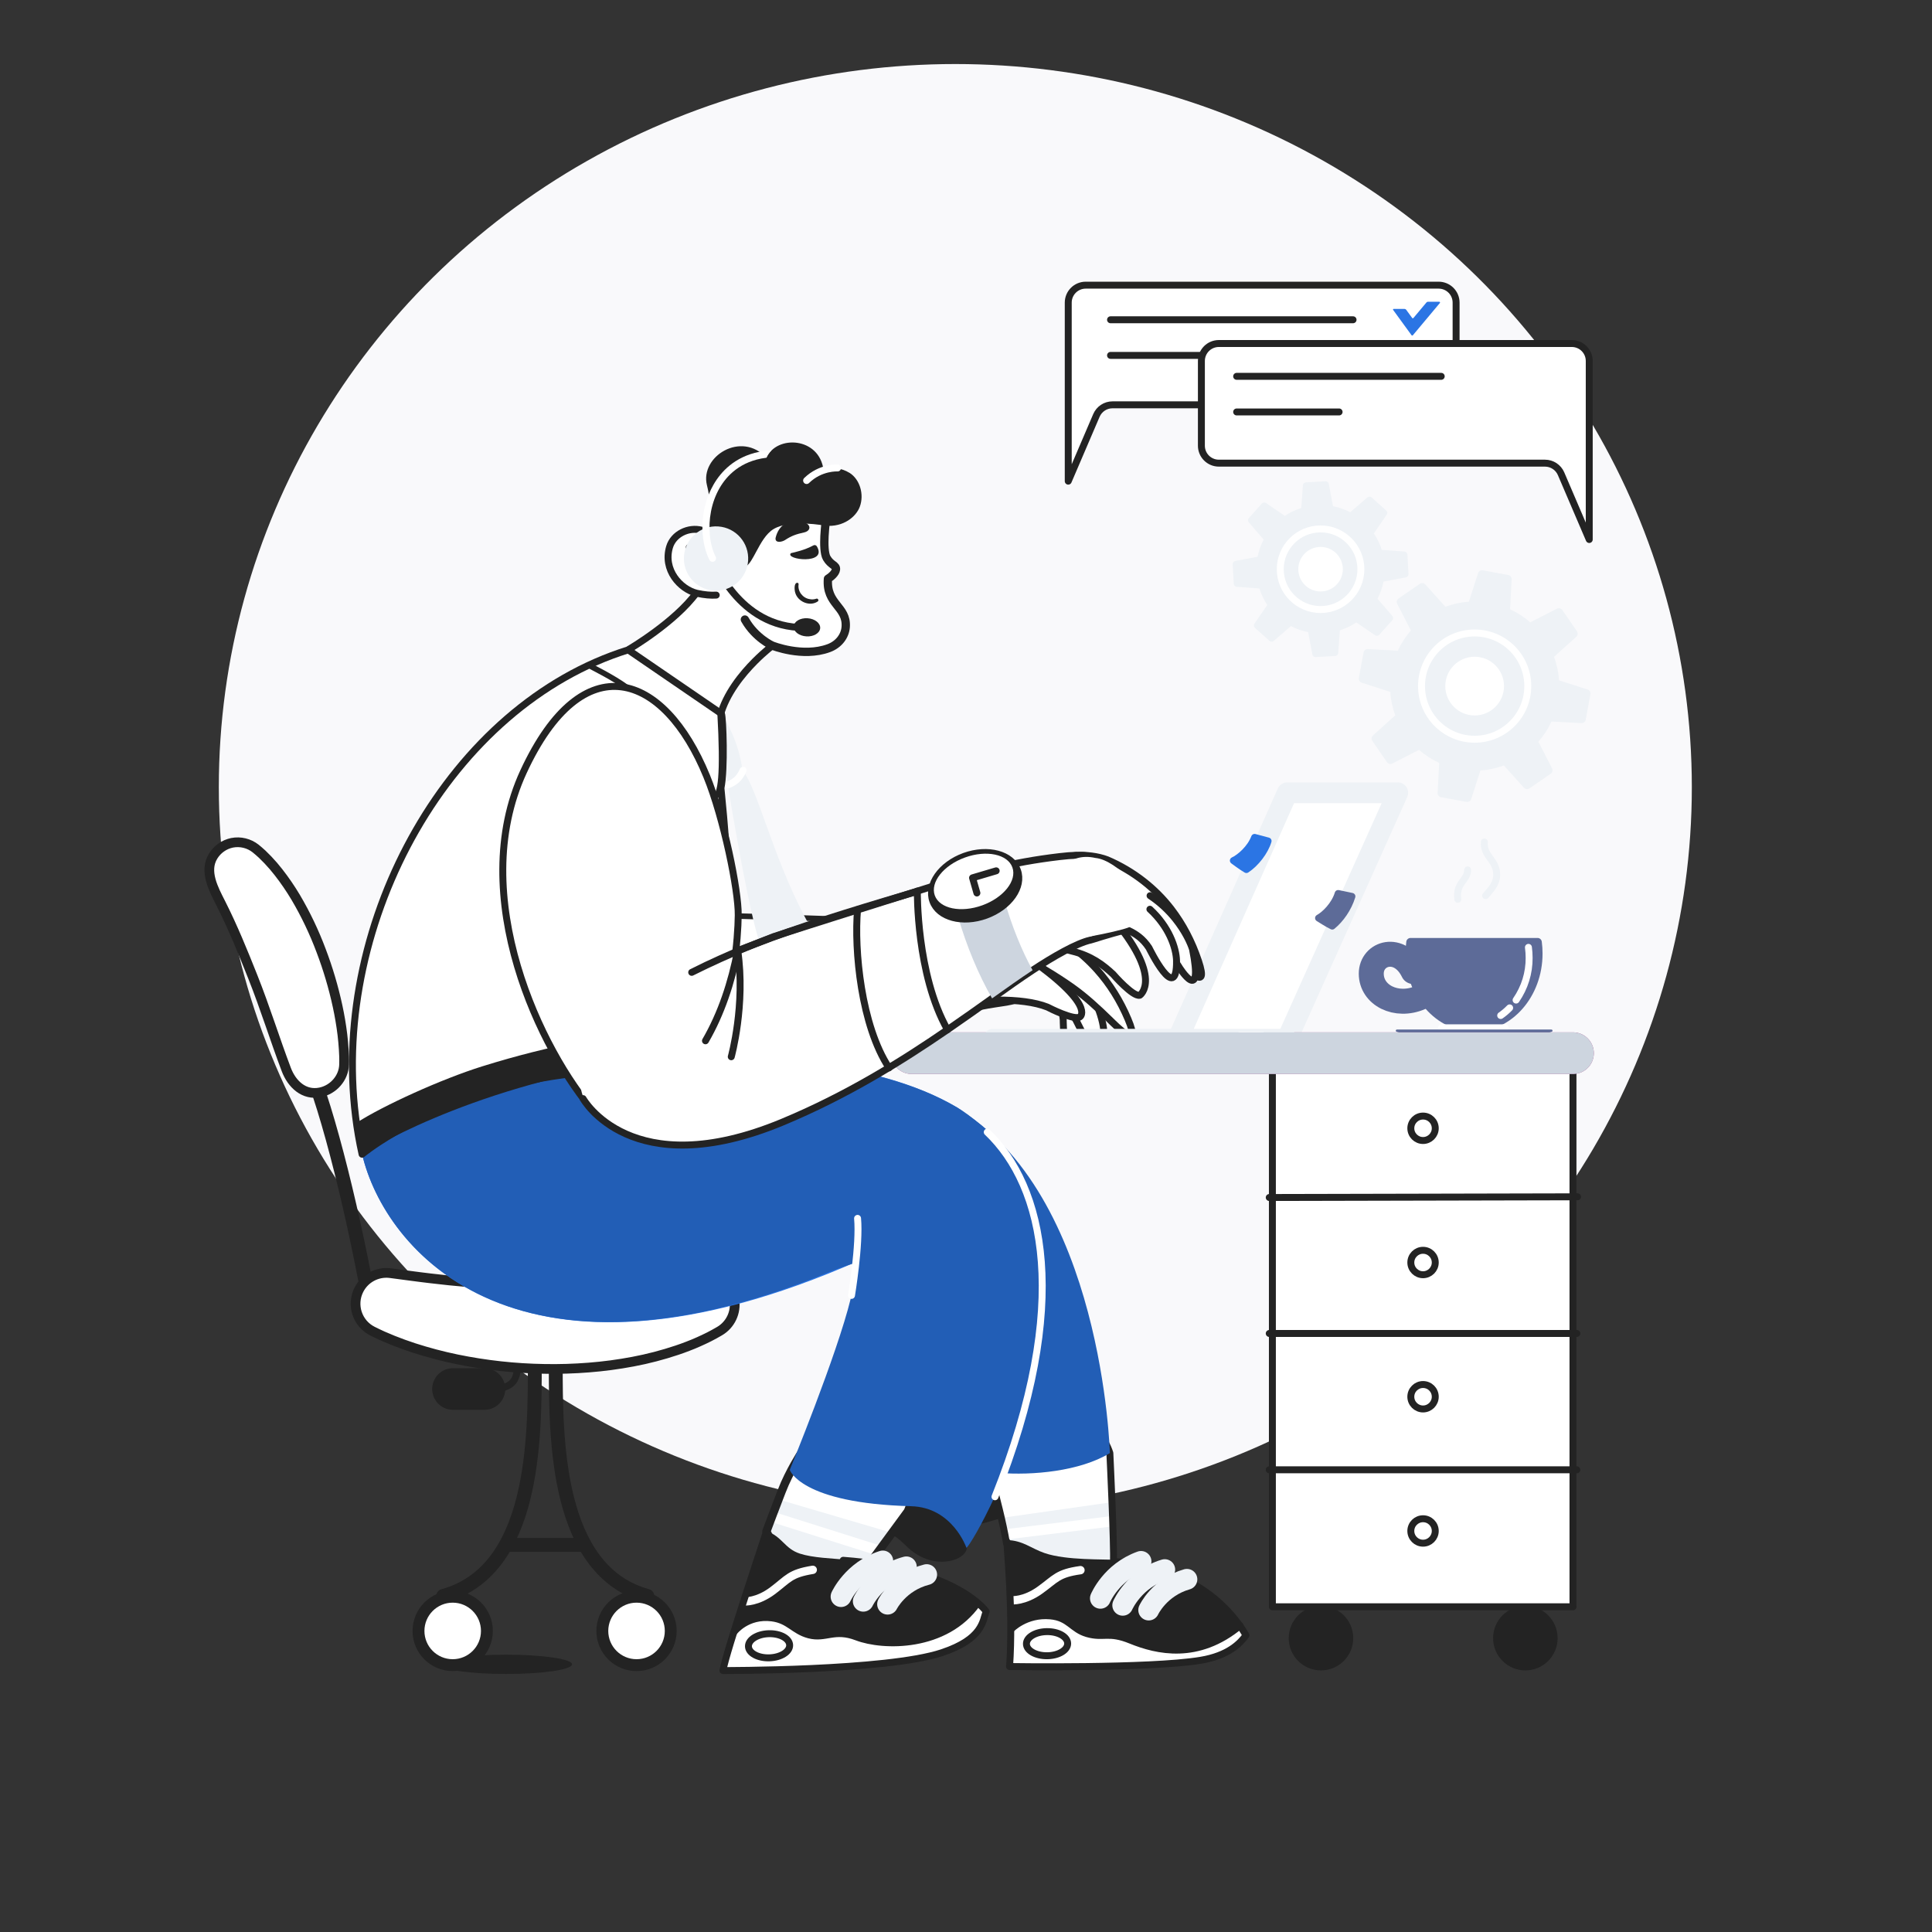<svg width="280" height="280" viewBox="0 0 280 280" fill="none" xmlns="http://www.w3.org/2000/svg">
<rect x="0" y="0" width="280" height="280" fill="#333333" stroke="none"/>
<g clip-path="url(#clip0_2117_370203)">
<ellipse cx="138.453" cy="114.088" rx="106.74" ry="104.807" fill="#F9F9FB"/>
<path d="M208.498 58.67H161.23C160.219 58.67 159.302 59.276 158.903 60.203L154.818 69.734V43.858C154.818 42.462 155.952 41.328 157.349 41.328H208.498C209.898 41.328 211.028 42.462 211.028 43.858V56.136C211.032 57.536 209.898 58.67 208.498 58.67Z" fill="white" stroke="#232323" stroke-width="1.006" stroke-miterlimit="10" stroke-linecap="round" stroke-linejoin="round"/>
<path d="M160.947 46.343H196.094" stroke="#232323" stroke-width="1.006" stroke-miterlimit="10" stroke-linecap="round" stroke-linejoin="round"/>
<path d="M160.947 51.506H184.751" stroke="#232323" stroke-width="1.006" stroke-miterlimit="10" stroke-linecap="round" stroke-linejoin="round"/>
<path d="M204.568 48.577L201.898 44.908C201.87 44.87 201.877 44.814 201.919 44.786C201.933 44.776 201.954 44.772 201.971 44.772L203.55 44.769C203.648 44.769 203.735 44.814 203.795 44.891L204.656 46.074C204.694 46.13 204.771 46.141 204.827 46.102C204.834 46.095 204.841 46.088 204.848 46.081L206.714 43.855C206.78 43.775 206.878 43.729 206.983 43.729L208.6 43.736C208.66 43.736 208.705 43.782 208.705 43.841C208.705 43.865 208.698 43.886 208.681 43.907L204.764 48.587C204.722 48.639 204.642 48.647 204.589 48.601C204.582 48.59 204.575 48.584 204.568 48.577Z" fill="#2B75E4"/>
<path d="M176.646 67.123H223.913C224.925 67.123 225.842 67.728 226.241 68.656L230.325 78.19V52.315C230.325 50.914 229.191 49.784 227.795 49.784H176.646C175.246 49.784 174.115 50.918 174.115 52.315V64.589C174.112 65.989 175.246 67.123 176.646 67.123Z" fill="white" stroke="#232323" stroke-width="1.006" stroke-miterlimit="10" stroke-linecap="round" stroke-linejoin="round"/>
<path d="M179.225 54.541H208.873" stroke="#232323" stroke-width="1.006" stroke-miterlimit="10" stroke-linecap="round" stroke-linejoin="round"/>
<path d="M179.225 59.703H194.072" stroke="#232323" stroke-width="1.006" stroke-miterlimit="10" stroke-linecap="round" stroke-linejoin="round"/>
<path d="M82.905 241.206C82.905 241.976 78.628 242.606 73.35 242.606C68.076 242.606 63.799 241.98 63.799 241.206C63.799 240.433 68.076 239.806 73.35 239.806C78.628 239.81 82.905 240.433 82.905 241.206Z" fill="#232323"/>
<path d="M80.545 197.557C80.545 208.6 80.545 227.647 93.817 231.294" stroke="#232323" stroke-width="2.011" stroke-miterlimit="10" stroke-linecap="round" stroke-linejoin="round"/>
<path d="M77.508 197.557C77.508 208.6 77.508 227.647 64.236 231.294" stroke="#232323" stroke-width="2.011" stroke-miterlimit="10" stroke-linecap="round" stroke-linejoin="round"/>
<path d="M73.35 223.899H84.7" stroke="#232323" stroke-width="2.011" stroke-miterlimit="10" stroke-linecap="round" stroke-linejoin="round"/>
<path d="M92.252 230.549C95.465 230.549 98.069 233.153 98.069 236.369C98.069 239.582 95.465 242.186 92.252 242.186C89.036 242.186 86.432 239.582 86.432 236.369C86.435 233.153 89.039 230.549 92.252 230.549Z" fill="#232323"/>
<path d="M92.253 232.27C94.514 232.27 96.348 234.105 96.348 236.369C96.348 238.63 94.514 240.464 92.253 240.464C89.992 240.464 88.154 238.63 88.154 236.369C88.158 234.105 89.992 232.27 92.253 232.27Z" fill="white"/>
<path d="M65.608 230.549C68.825 230.549 71.428 233.153 71.428 236.369C71.428 239.582 68.825 242.186 65.608 242.186C62.395 242.186 59.791 239.582 59.791 236.369C59.791 233.153 62.395 230.549 65.608 230.549Z" fill="#232323"/>
<path d="M65.607 232.27C67.868 232.27 69.705 234.105 69.705 236.369C69.705 238.63 67.871 240.464 65.607 240.464C63.342 240.464 61.512 238.63 61.512 236.369C61.512 234.105 63.346 232.27 65.607 232.27Z" fill="white"/>
<path d="M44.506 153.881C47.593 160.807 51.488 177.037 53.798 190.263" stroke="#232323" stroke-width="2.011" stroke-miterlimit="10" stroke-linecap="round" stroke-linejoin="round"/>
<path d="M49.816 152.068C49.84 152.425 49.854 152.779 49.868 153.139C49.872 153.321 49.875 153.5 49.875 153.685C49.875 153.867 49.872 154.046 49.868 154.245C49.833 156.216 48.328 157.917 46.417 158.312C44.037 158.802 42.287 157.101 41.493 155.008C39.809 150.556 38.409 146.017 36.642 141.579C35.203 137.96 33.74 134.355 31.98 130.879C30.954 128.856 29.547 126.277 30.881 124.089C31.49 123.085 32.491 122.378 33.642 122.143C34.846 121.912 36.089 122.216 37.051 122.976C37.373 123.235 37.681 123.508 37.989 123.788C38.276 124.065 38.556 124.345 38.836 124.635C39.102 124.922 39.361 125.209 39.62 125.503C39.872 125.797 40.107 126.091 40.348 126.392C41.262 127.561 42.102 128.789 42.861 130.063C44.31 132.521 45.542 135.104 46.54 137.774C47.534 140.389 48.332 143.076 48.923 145.813C49.217 147.179 49.452 148.558 49.623 149.954C49.704 150.654 49.77 151.354 49.816 152.068Z" fill="white" stroke="#232323" stroke-width="1.408" stroke-miterlimit="10" stroke-linecap="round" stroke-linejoin="round"/>
<path d="M75.02 197.557C74.974 200.091 74.467 201.61 69.602 201.306" stroke="#232323" stroke-width="1.006" stroke-miterlimit="10" stroke-linecap="round" stroke-linejoin="round"/>
<path d="M65.652 201.306H70.209" stroke="#232323" stroke-width="6.035" stroke-miterlimit="10" stroke-linecap="round" stroke-linejoin="round"/>
<path d="M56.68 184.53C57.152 184.583 57.618 184.649 58.083 184.716C58.552 184.775 59.018 184.838 59.483 184.901C59.952 184.957 60.414 185.024 60.88 185.083C61.349 185.136 61.811 185.199 62.28 185.255C64.142 185.479 66.011 185.675 67.88 185.832C71.618 186.158 75.363 186.364 79.101 186.424C82.835 186.483 86.559 186.403 90.224 186.14C92.058 186.014 93.871 185.836 95.666 185.601L96.342 185.517C96.566 185.482 96.783 185.447 97.007 185.416C97.231 185.381 97.455 185.356 97.675 185.318C97.896 185.279 98.116 185.244 98.337 185.209L98.669 185.157C98.781 185.139 98.886 185.115 98.998 185.097L99.656 184.982C99.88 184.95 100.09 184.901 100.311 184.863C100.528 184.821 100.748 184.782 100.972 184.747L101.319 184.691C103.744 184.292 106.03 185.934 106.425 188.359C106.723 190.186 105.862 192.006 104.259 192.93C104.014 193.07 103.765 193.21 103.517 193.35C103.268 193.487 103.016 193.627 102.764 193.749C102.257 193.994 101.746 194.253 101.235 194.47C100.976 194.582 100.72 194.694 100.461 194.803C100.202 194.911 99.943 195.006 99.681 195.111C99.422 195.212 99.159 195.31 98.897 195.405L98.113 195.678C96.034 196.374 93.906 196.931 91.75 197.337C89.625 197.739 87.483 198.026 85.327 198.194C83.182 198.366 81.043 198.429 78.905 198.39C74.635 198.324 70.379 197.855 66.193 196.994C64.096 196.56 62.024 196.01 59.984 195.352C59.473 195.181 58.965 195.009 58.458 194.827C57.954 194.638 57.45 194.449 56.949 194.253C56.449 194.05 55.952 193.837 55.455 193.623C54.961 193.396 54.471 193.168 53.988 192.923C51.787 191.817 50.898 189.136 52.007 186.935C52.84 185.276 54.611 184.31 56.459 184.502L56.68 184.53Z" fill="white" stroke="#232323" stroke-width="1.408" stroke-miterlimit="10" stroke-linecap="round" stroke-linejoin="round"/>
<path d="M184.404 153.391H227.968C228.108 153.391 228.224 153.506 228.224 153.646V232.872C228.224 233.012 228.108 233.128 227.968 233.128H184.404C184.264 233.128 184.148 233.012 184.148 232.872V153.643C184.152 153.503 184.267 153.391 184.404 153.391Z" fill="white"/>
<path d="M184.404 153.643H227.969V232.869H184.404V153.643Z" stroke="#232323" stroke-width="1.006" stroke-miterlimit="10" stroke-linecap="round" stroke-linejoin="round"/>
<path d="M183.949 193.256H228.529" stroke="#232323" stroke-width="1.006" stroke-miterlimit="10" stroke-linecap="round" stroke-linejoin="round"/>
<path d="M183.949 173.551L228.63 173.45" stroke="#232323" stroke-width="1.006" stroke-miterlimit="10" stroke-linecap="round" stroke-linejoin="round"/>
<path d="M183.949 213.014H228.529" stroke="#232323" stroke-width="1.006" stroke-miterlimit="10" stroke-linecap="round" stroke-linejoin="round"/>
<path d="M191.446 232.736C194.029 232.736 196.122 234.829 196.122 237.412C196.122 239.995 194.025 242.088 191.446 242.088C188.863 242.088 186.77 239.995 186.77 237.412C186.77 234.829 188.863 232.736 191.446 232.736Z" fill="#232323"/>
<path d="M221.067 232.736C223.65 232.736 225.743 234.829 225.743 237.412C225.743 239.995 223.65 242.088 221.067 242.088C218.484 242.088 216.391 239.995 216.391 237.412C216.387 234.829 218.484 232.736 221.067 232.736Z" fill="#232323"/>
<path d="M206.238 161.749C207.218 161.749 208.009 162.543 208.009 163.52C208.009 164.496 207.214 165.291 206.238 165.291C205.261 165.291 204.467 164.496 204.467 163.52C204.467 162.543 205.261 161.749 206.238 161.749Z" fill="white" stroke="#232323" stroke-width="1.006" stroke-miterlimit="10" stroke-linecap="round" stroke-linejoin="round"/>
<path d="M206.238 181.202C207.218 181.202 208.009 181.996 208.009 182.973C208.009 183.949 207.214 184.744 206.238 184.744C205.261 184.744 204.467 183.949 204.467 182.973C204.467 181.993 205.261 181.202 206.238 181.202Z" fill="white" stroke="#232323" stroke-width="1.006" stroke-miterlimit="10" stroke-linecap="round" stroke-linejoin="round"/>
<path d="M206.238 200.655C207.218 200.655 208.009 201.449 208.009 202.426C208.009 203.402 207.214 204.197 206.238 204.197C205.261 204.197 204.467 203.402 204.467 202.426C204.467 201.446 205.261 200.655 206.238 200.655Z" fill="white" stroke="#232323" stroke-width="1.006" stroke-miterlimit="10" stroke-linecap="round" stroke-linejoin="round"/>
<path d="M206.238 220.108C207.218 220.108 208.009 220.903 208.009 221.879C208.009 222.856 207.214 223.65 206.238 223.65C205.261 223.65 204.467 222.856 204.467 221.879C204.467 220.899 205.261 220.108 206.238 220.108Z" fill="white" stroke="#232323" stroke-width="1.006" stroke-miterlimit="10" stroke-linecap="round" stroke-linejoin="round"/>
<path d="M230.056 99.921L225.95 98.599C225.873 97.433 225.625 96.288 225.219 95.197L228.425 92.309C228.67 92.109 228.719 91.752 228.54 91.49L226.423 88.41C226.241 88.147 225.891 88.07 225.614 88.228L221.775 90.195C220.896 89.428 219.913 88.788 218.852 88.302L219.08 83.993C219.111 83.674 218.894 83.388 218.583 83.332L214.904 82.656C214.593 82.6 214.288 82.789 214.204 83.097L212.881 87.203C211.716 87.279 210.571 87.528 209.479 87.934L206.592 84.728C206.392 84.483 206.035 84.434 205.773 84.612L202.693 86.734C202.43 86.915 202.35 87.266 202.511 87.538L204.478 91.378C203.708 92.257 203.071 93.24 202.584 94.3L198.276 94.073C197.957 94.041 197.67 94.258 197.614 94.57L196.935 98.245C196.879 98.556 197.072 98.865 197.376 98.948L201.482 100.271C201.559 101.437 201.807 102.581 202.213 103.673L199.007 106.561C198.762 106.764 198.71 107.121 198.892 107.38L201.013 110.46C201.195 110.722 201.545 110.799 201.818 110.642L205.657 108.675C206.536 109.441 207.519 110.078 208.58 110.568L208.352 114.877C208.321 115.195 208.538 115.482 208.849 115.538L212.528 116.214C212.839 116.27 213.144 116.081 213.228 115.773L214.551 111.667C215.716 111.59 216.861 111.342 217.953 110.936L220.84 114.142C221.043 114.387 221.4 114.436 221.659 114.257L224.739 112.14C225.002 111.958 225.079 111.608 224.921 111.331L222.954 107.492C223.721 106.613 224.361 105.63 224.848 104.569L229.156 104.797C229.471 104.828 229.762 104.611 229.818 104.3L230.493 100.621C230.553 100.313 230.364 100.005 230.056 99.921Z" fill="#EEF2F6"/>
<path d="M213.717 95.179C216.065 95.179 217.973 97.083 217.973 99.435C217.973 101.784 216.065 103.691 213.717 103.691C211.365 103.691 209.461 101.784 209.461 99.435C209.461 97.083 211.365 95.179 213.717 95.179Z" fill="white"/>
<path d="M213.718 91.735C217.97 91.735 221.418 95.183 221.418 99.435C221.418 103.688 217.97 107.135 213.718 107.135C209.465 107.135 206.018 103.688 206.018 99.435C206.018 95.183 209.465 91.735 213.718 91.735Z" stroke="white" stroke-width="1.006" stroke-miterlimit="2.011"/>
<path d="M203.521 79.933L200.256 79.692C199.99 78.848 199.605 78.043 199.111 77.311L200.959 74.609C201.106 74.417 201.078 74.144 200.9 73.983L198.786 72.093C198.607 71.932 198.334 71.936 198.159 72.103L195.681 74.239C194.897 73.829 194.057 73.535 193.189 73.364L192.584 70.147C192.549 69.909 192.339 69.737 192.097 69.748L189.266 69.906C189.024 69.919 188.835 70.115 188.828 70.357L188.587 73.623C187.743 73.888 186.938 74.273 186.207 74.767L183.505 72.919C183.312 72.772 183.039 72.8 182.878 72.978L180.988 75.093C180.827 75.271 180.834 75.544 180.999 75.719L183.137 78.197C182.728 78.981 182.434 79.821 182.262 80.689L179.046 81.294C178.808 81.329 178.636 81.54 178.647 81.778L178.804 84.609C178.818 84.85 179.014 85.04 179.256 85.046L182.521 85.288C182.787 86.132 183.172 86.933 183.666 87.668L181.818 90.37C181.671 90.562 181.699 90.835 181.877 90.993L183.991 92.883C184.17 93.044 184.443 93.04 184.618 92.876L187.096 90.737C187.88 91.147 188.72 91.441 189.588 91.612L190.193 94.829C190.228 95.07 190.438 95.242 190.676 95.228L193.508 95.07C193.749 95.056 193.938 94.861 193.945 94.619L194.187 91.353C195.03 91.088 195.832 90.699 196.567 90.206L199.269 92.053C199.461 92.197 199.734 92.172 199.895 91.994L201.785 89.88C201.946 89.701 201.943 89.428 201.778 89.254L199.64 86.775C200.049 85.992 200.343 85.151 200.515 84.284L203.731 83.678C203.973 83.643 204.144 83.433 204.13 83.192L203.973 80.36C203.959 80.132 203.763 79.94 203.521 79.933Z" fill="#EEF2F6"/>
<path d="M191.387 79.264C193.172 79.264 194.614 80.71 194.614 82.492C194.614 84.273 193.169 85.719 191.387 85.719C189.606 85.719 188.16 84.273 188.16 82.492C188.16 80.71 189.606 79.264 191.387 79.264Z" fill="white"/>
<path d="M191.386 76.653C194.613 76.653 197.231 79.268 197.231 82.495C197.231 85.722 194.613 88.34 191.386 88.34C188.163 88.34 185.545 85.722 185.545 82.495C185.545 79.268 188.163 76.653 191.386 76.653Z" stroke="white" stroke-width="1.006" stroke-miterlimit="2.011"/>
<path d="M204.441 135.936C204.133 135.929 203.867 136.15 203.815 136.451C203.738 137.032 203.699 137.616 203.699 138.201C203.699 144.448 208.144 149.513 213.629 149.513C219.113 149.513 223.558 144.448 223.558 138.201C223.558 137.616 223.52 137.032 223.443 136.451C223.39 136.146 223.124 135.926 222.816 135.936H204.441Z" fill="#5D6B98"/>
<path d="M208.914 148.956H218.133" stroke="white" stroke-width="1.006" stroke-miterlimit="10" stroke-linecap="round" stroke-linejoin="round"/>
<path d="M219.723 144.938C220.969 143.139 221.63 141.001 221.613 138.813C221.613 138.306 221.578 137.802 221.511 137.298" stroke="white" stroke-width="1.006" stroke-miterlimit="10" stroke-linecap="round" stroke-linejoin="round"/>
<path d="M217.49 147.175C217.959 146.85 218.393 146.479 218.789 146.069" stroke="white" stroke-width="1.006" stroke-miterlimit="10" stroke-linecap="round" stroke-linejoin="round"/>
<path d="M204.814 140.801C202.882 136.839 198.734 138.068 198.734 141.106C198.734 144.245 202.381 146.069 205.825 144.578" stroke="#5D6B98" stroke-width="3.621" stroke-miterlimit="10" stroke-linecap="round" stroke-linejoin="round"/>
<path d="M202.454 149.208C202.363 149.208 202.289 149.282 202.289 149.373C202.289 149.443 202.331 149.506 202.398 149.527C204.284 150.185 208.537 151.133 213.626 151.133C218.54 151.133 222.96 150.23 224.899 149.527C224.983 149.495 225.029 149.401 224.997 149.317C224.973 149.25 224.91 149.208 224.843 149.208H202.454Z" fill="#5D6B98"/>
<path d="M215.125 122.027C214.946 124.127 216.917 124.586 216.913 126.781C216.91 128.128 216.045 128.926 215.307 129.808" stroke="#EEF2F6" stroke-width="1.006" stroke-miterlimit="10" stroke-linecap="round" stroke-linejoin="round"/>
<path d="M211.274 130.333C210.969 128.002 212.534 127.691 212.691 126.284C212.698 126.21 212.702 126.137 212.705 126.07" stroke="#EEF2F6" stroke-width="1.006" stroke-miterlimit="10" stroke-linecap="round" stroke-linejoin="round"/>
<path d="M160.849 210.592C155.89 213.133 153.356 213.847 143.328 213.154C133.297 212.461 129.419 216.524 130.469 219.254C132.303 224.014 148.711 221.858 160.849 210.592Z" fill="#232323"/>
<path d="M161.384 226.699C161.332 226.758 148.872 229.324 145.876 223.685C145.603 222.096 145.232 220.413 144.847 218.824C144.283 216.419 143.268 212.94 143.324 213.154C143.496 208.065 147.297 205.31 151.357 204.925C155.315 204.551 159.519 206.427 160.845 210.588C160.936 212.408 161.454 223.332 161.384 226.699Z" fill="white"/>
<path d="M161.384 226.699C161.339 226.755 151.819 229.712 147.335 226.653C146.611 226.156 146.205 225.148 145.876 223.688C145.669 222.481 145.403 221.214 145.123 219.989L161.171 217.704C161.283 220.602 161.377 224.032 161.384 226.699Z" fill="#EEF2F6"/>
<path d="M145.705 222.379L161.287 220.454" stroke="white" stroke-width="1.5" stroke-miterlimit="10"/>
<path d="M161.381 226.699C161.328 226.758 148.872 229.324 145.876 223.685C145.603 222.096 145.232 220.413 144.847 218.824C144.283 216.419 143.268 212.94 143.324 213.154C143.496 208.065 147.297 205.31 151.357 204.925C155.319 204.551 159.522 206.427 160.849 210.588C160.933 212.408 161.454 223.332 161.381 226.699Z" stroke="#232323" stroke-width="1.006" stroke-miterlimit="10" stroke-linecap="round" stroke-linejoin="round"/>
<path d="M180.558 236.978C178.217 240.741 172.375 241.241 163.072 241.385C155.061 241.497 147.179 241.5 146.328 241.518C146.489 236.303 146.454 233.303 146.832 232.799C147.322 232.152 150.549 231.574 152.541 232.26C155.691 233.342 164.927 236.324 165.256 236.359C172.9 237.353 176.512 230.157 180.558 236.978Z" fill="white"/>
<path d="M179.719 235.596C173.625 240.667 167.308 239.116 163.528 237.576C160.269 236.246 160.171 237.643 157.515 236.817C155.296 236.128 154.592 234.549 151.771 234.238C150.077 234.052 147.603 234.833 146.497 236.058C146.584 233.874 145.905 223.377 145.912 223.195C148.257 223.248 149.402 224.402 151.397 225.085C154.543 226.166 160.014 225.946 161.736 226.072C165.19 226.317 168.4 227.458 170.09 228.165C174.154 229.933 177.048 232.071 179.719 235.596Z" fill="#232323"/>
<path d="M146.625 231.921C146.625 231.921 148.445 232.088 150.731 230.443C153.02 228.795 153.265 228.025 156.59 227.559" stroke="white" stroke-width="1.207" stroke-miterlimit="10" stroke-linecap="round" stroke-linejoin="round"/>
<path d="M179.722 235.596C173.628 240.667 167.661 239.267 163.884 237.724C160.626 236.394 159.982 237.45 157.567 236.764C155.337 236.127 154.963 234.43 152.226 234.185C148.663 233.863 146.549 236.107 146.549 236.107" stroke="#232323" stroke-width="1.006" stroke-miterlimit="10" stroke-linecap="round" stroke-linejoin="round"/>
<path d="M151.726 236.467C153.378 236.446 154.722 237.216 154.732 238.182C154.743 239.148 153.413 239.946 151.764 239.963C150.112 239.981 148.768 239.214 148.758 238.248C148.747 237.279 150.077 236.484 151.726 236.467Z" stroke="#232323" stroke-width="1.006" stroke-miterlimit="10" stroke-linecap="round" stroke-linejoin="round"/>
<path d="M145.905 223.391C145.88 223.601 146.878 233.72 146.314 241.525C146.314 241.525 166.558 241.843 173.982 240.625C178.01 239.964 179.739 238.168 180.579 236.996C180.576 236.992 180.576 236.989 180.572 236.982C180.569 236.975 180.565 236.968 180.558 236.957V236.954C180.24 236.411 179.9 235.897 179.54 235.407C174.307 228.263 166.093 226.583 161.819 226.338" stroke="#232323" stroke-width="1.006" stroke-miterlimit="10" stroke-linecap="round" stroke-linejoin="round"/>
<path d="M165.366 226.292C161.043 227.839 159.479 231.637 159.479 231.637" stroke="#EEF2F6" stroke-width="3.017" stroke-miterlimit="10" stroke-linecap="round" stroke-linejoin="round"/>
<path d="M168.805 227.479C164.374 228.806 162.715 232.649 162.715 232.649" stroke="#EEF2F6" stroke-width="3.017" stroke-miterlimit="10" stroke-linecap="round" stroke-linejoin="round"/>
<path d="M172.016 228.886C167.994 230.038 166.479 233.338 166.479 233.338" stroke="#EEF2F6" stroke-width="3.017" stroke-miterlimit="10" stroke-linecap="round" stroke-linejoin="round"/>
<path d="M52.482 167.283C55.723 181.164 75.018 204.561 124.547 182.679C129.048 180.611 149.379 167.283 138.701 160.496C126.773 153.447 107.866 152.478 91.741 153.997C83.107 149.842 74.934 149.363 68.739 151.169C63.846 152.6 50.721 155.481 52.482 167.283Z" fill="#2B75E4"/>
<path d="M124.359 182.686C131.95 189.76 128.338 210.875 130.351 218.851C130.351 218.851 132.895 212.73 144.746 213.458C149.611 213.857 156.499 213.234 160.85 210.595C160.85 210.595 159.835 172.809 138.474 160.482C126.49 153.548 113.68 166.513 124.359 182.686Z" fill="#225EB6"/>
<path d="M123.256 220.007C123.256 220.007 127.988 220.657 131.25 223.972C135.184 227.972 140.224 226.082 140.105 224.259C139.552 215.708 126.476 213.307 126.476 213.307L123.256 220.007Z" fill="#232323"/>
<path d="M131.576 219.037L129.29 222.152L125.605 227.174C125.605 227.174 114.727 230.289 111.076 221.942C111.475 220.857 112.137 219.121 112.83 217.315C112.984 216.92 113.138 216.52 113.288 216.125C113.292 216.121 113.292 216.118 113.292 216.114C114.436 213.143 115.535 210.329 115.567 210.238C115.57 210.238 115.57 210.238 115.57 210.234C115.57 210.234 121.051 203.584 127.295 206.416C135.611 210.192 131.576 219.037 131.576 219.037Z" fill="white"/>
<path d="M129.286 222.152L125.601 227.175C125.601 227.175 114.723 230.29 111.072 221.942C111.471 220.857 112.133 219.121 112.826 217.315L129.286 222.152Z" fill="#EEF2F6"/>
<path d="M111.871 219.821L127.289 224.693" stroke="white" stroke-width="1.5" stroke-miterlimit="10"/>
<path d="M131.576 219.037L129.29 222.152L125.605 227.175C125.605 227.175 114.727 230.29 111.076 221.942C111.475 220.857 112.137 219.121 112.83 217.315C112.984 216.92 113.138 216.521 113.288 216.125C113.292 216.122 113.292 216.118 113.292 216.115C114.436 213.143 116.151 210.581 116.183 210.494C116.183 210.494 116.183 210.494 116.183 210.49C116.183 210.49 121.051 203.585 127.295 206.42C135.611 210.193 131.576 219.037 131.576 219.037Z" stroke="#232323" stroke-width="1.207" stroke-miterlimit="10" stroke-linecap="round" stroke-linejoin="round"/>
<path d="M142.918 233.537C141.739 238.633 136.265 240.898 122.121 241.444C113.364 241.78 104.982 242.035 104.824 241.853C105.321 238.49 111.051 221.98 111.058 221.98C113.308 222.614 113.889 224.927 116.444 225.452C119.094 225.995 120.522 225.977 123.465 226.233C131.911 227.08 137.087 228.116 142.918 233.537Z" fill="white"/>
<path d="M141.635 232.372C137.05 238.899 127.992 238.714 124.184 237.255C120.898 235.995 119.872 237.766 117.198 236.996C114.969 236.355 114.23 234.791 111.402 234.539C109.705 234.388 107.262 235.603 106.268 236.53C106.257 236.537 111.045 221.876 111.052 221.876C113.411 222.709 113.67 224.424 115.924 225.162C117.811 225.775 120.471 225.848 123.414 226.104C131.569 227.087 135.507 227.962 141.635 232.372Z" fill="#232323"/>
<path d="M107.926 232.082C107.926 232.082 109.749 232.211 112 230.517C114.25 228.82 114.481 228.046 117.792 227.511" stroke="white" stroke-width="1.207" stroke-miterlimit="10" stroke-linecap="round" stroke-linejoin="round"/>
<path d="M141.635 232.372C137.046 238.899 127.992 238.714 124.18 237.254C120.894 235.994 119.676 237.58 117.243 236.943C114.996 236.351 114.366 234.79 111.85 234.475C108.283 234.031 106.418 236.474 106.418 236.474" stroke="#232323" stroke-width="1.006" stroke-miterlimit="10" stroke-linecap="round" stroke-linejoin="round"/>
<path d="M108.471 238.613C108.44 237.647 109.749 236.821 111.401 236.768C113.049 236.716 114.411 237.454 114.442 238.42C114.474 239.386 113.161 240.212 111.513 240.265C109.864 240.321 108.499 239.579 108.471 238.613Z" stroke="#232323" stroke-width="1.006" stroke-miterlimit="10" stroke-linecap="round" stroke-linejoin="round"/>
<path d="M111.009 222.135C110.992 222.345 105.15 239.624 104.779 242.109C104.779 242.109 128.495 242.176 136.486 239.526C142.481 237.535 142.411 234.899 142.919 233.538C142.919 233.538 138.705 227.374 122.202 226.128" stroke="#232323" stroke-width="1.006" stroke-miterlimit="10" stroke-linecap="round" stroke-linejoin="round"/>
<path d="M127.939 226.226C123.571 227.643 121.891 231.392 121.891 231.392" stroke="#EEF2F6" stroke-width="3.017" stroke-miterlimit="10" stroke-linecap="round" stroke-linejoin="round"/>
<path d="M131.355 227.08C126.886 228.274 125.111 232.064 125.111 232.064" stroke="#EEF2F6" stroke-width="3.017" stroke-miterlimit="10" stroke-linecap="round" stroke-linejoin="round"/>
<path d="M134.301 228.204C130.248 229.236 128.635 232.488 128.635 232.488" stroke="#EEF2F6" stroke-width="3.017" stroke-miterlimit="10" stroke-linecap="round" stroke-linejoin="round"/>
<path d="M52.483 167.283C55.724 181.164 74.467 203.046 120.058 184.404C130.789 179.974 144.323 180.386 147.407 176.9C152.538 171.097 141.968 162.393 138.699 160.492C126.771 153.443 107.37 152.579 91.242 154.098C82.608 148.694 72.258 149.762 67.117 151.68C61.741 153.689 50.975 158.218 52.483 167.283Z" fill="#225EB6"/>
<path d="M114.457 213.024C114.457 213.024 116.011 217.875 132.045 218.292C138.054 218.446 140.06 224.312 140.06 224.315C141.439 223.475 166.352 178.878 138.733 160.759C134.022 158.071 122.626 161.483 123.708 167.899C124.348 171.721 124.929 181.489 123.291 188.206C121.314 196.322 114.457 213.024 114.457 213.024Z" fill="#225EB6"/>
<path d="M143.08 164.08C151.26 171.85 155.425 188.857 144.2 216.923" stroke="white" stroke-width="1.006" stroke-miterlimit="10" stroke-linecap="round" stroke-linejoin="round"/>
<path d="M123.406 187.74C123.406 187.74 124.635 180.355 124.285 176.575L123.406 187.74Z" fill="#2B75E4"/>
<path d="M123.406 187.74C123.406 187.74 124.635 180.355 124.285 176.575" stroke="white" stroke-width="1.006" stroke-miterlimit="10" stroke-linecap="round"/>
<path d="M122.615 152.509C122.615 152.509 119.098 147.115 122.132 140.511C123.175 138.229 125.555 135.233 129.475 133.535C135.093 132.814 140.066 132.667 144.452 133.112C145.813 133.248 147.122 133.42 148.372 133.7C154.182 134.991 152.743 144.207 145.873 145.299C144.718 145.484 143.503 145.642 142.275 145.89C132.744 147.805 121.985 152.4 122.615 152.509Z" fill="white" stroke="#232323" stroke-width="0.905" stroke-miterlimit="10" stroke-linecap="round" stroke-linejoin="round"/>
<path d="M148.373 133.7C152.149 134.431 155.642 139.793 155.278 140.91C153.913 145.11 148.457 144.984 145.874 145.302C140.235 145.992 140.638 140.329 141.149 138.351C141.884 135.488 146.017 133.224 148.373 133.7Z" fill="white"/>
<path d="M147.701 136.79C148.733 136.843 149.531 137.721 149.479 138.75C149.43 139.783 148.551 140.581 147.519 140.528C146.486 140.476 145.688 139.601 145.741 138.568C145.79 137.536 146.668 136.738 147.701 136.79Z" fill="white"/>
<path d="M154.584 140.99C156.211 143.23 156.908 145.597 157.006 147.441C157.083 148.981 156.848 150.241 156.537 151.06C154.132 157.175 154.09 147.794 154.09 147.794C153.873 145.505 152.851 143.132 151.703 141.2C149.134 136.902 152.351 137.921 154.584 140.99Z" fill="white" stroke="#232323" stroke-width="1.006" stroke-miterlimit="10" stroke-linecap="round" stroke-linejoin="round"/>
<path d="M147.291 137.102C147.302 136.259 149.36 136.462 151.029 137.27C154.739 139.073 157 141.831 158.292 144.246C159.377 146.279 159.818 148.092 159.933 149.034C160.021 157.259 157.683 151.648 157.445 150.955C156.493 148.785 155.516 146.972 154.557 145.45C150.798 139.475 147.284 138.201 147.291 137.102Z" fill="white" stroke="#232323" stroke-width="1.006" stroke-miterlimit="10" stroke-linecap="round" stroke-linejoin="round"/>
<path d="M142.373 134.75C142.412 133.039 146.808 132.881 149.499 133.907C153.363 135.559 156.524 137.792 158.991 140.546C160.85 142.622 162.341 145.005 163.485 147.711C165.568 152.635 161.539 148.463 160.934 147.886C159.047 146.038 157.255 144.407 155.421 143.108C148.253 138.023 142.331 136.455 142.373 134.75Z" fill="white"/>
<path d="M148.55 133.609C148.879 133.693 149.201 133.791 149.499 133.907C153.363 135.559 156.523 137.792 158.991 140.546C160.849 142.622 162.34 145.005 163.485 147.711C165.567 152.635 161.539 148.463 160.933 147.886C159.047 146.038 157.255 144.407 155.421 143.108C152.859 141.292 150.454 139.923 148.428 138.838" stroke="#232323" stroke-width="1.006" stroke-miterlimit="10" stroke-linecap="round" stroke-linejoin="round"/>
<path d="M148.723 138.575C158.908 145.67 156.538 147.35 156.538 147.35C156.531 147.357 156.517 147.364 156.51 147.371C156.507 147.374 156.507 147.374 156.503 147.374C155.667 147.934 151.957 146.044 151.81 145.957C149.948 145.222 147.417 144.935 144.596 144.935C134.397 144.938 141.355 133.444 148.723 138.575Z" fill="white"/>
<path d="M148.723 138.576C158.908 145.67 156.538 147.35 156.538 147.35C156.531 147.357 156.517 147.364 156.51 147.371C156.507 147.375 156.507 147.375 156.503 147.375C155.667 147.935 151.957 146.044 151.81 145.957C149.948 145.222 147.417 144.935 144.596 144.935C143.788 144.935 143.084 144.865 142.482 144.732" stroke="#232323" stroke-width="1.006" stroke-miterlimit="10" stroke-linecap="round" stroke-linejoin="round"/>
<path d="M126.475 150.797C120.798 154.56 110.074 157.948 99.921 158.553C76.222 159.967 74.339 144.536 74.339 144.536C73.219 131.89 105.066 132.891 107.554 132.737C112.598 132.839 129.384 133.329 129.384 133.329C129.384 133.329 124.816 141.725 126.475 150.797Z" fill="white"/>
<path d="M129.738 133.557C121.66 133.154 106.232 132.741 106.232 132.741" stroke="#232323" stroke-width="0.805" stroke-miterlimit="10" stroke-linecap="round" stroke-linejoin="round"/>
<path d="M120.249 133.224C117.852 138.586 115.216 148.043 117.026 155.141" stroke="#232323" stroke-width="0.805" stroke-miterlimit="10" stroke-linecap="round" stroke-linejoin="round"/>
<path d="M112.056 93.492C112.014 93.52 110.845 94.391 109.414 95.826C107.548 97.699 105.228 100.538 104.37 103.737C104.37 103.737 101.574 110.078 92.645 104.023C87.658 100.642 88.634 97.142 91.175 94.087C91.175 94.087 97.797 90.213 100.958 85.89C109.074 76.29 120.691 85.617 112.056 93.492Z" fill="white" stroke="#232323" stroke-width="1.006" stroke-miterlimit="10" stroke-linecap="round" stroke-linejoin="round"/>
<path d="M122.566 90.871C122.468 92.162 121.582 93.383 120.123 93.926C116.325 95.34 111.908 93.555 111.908 93.555C111.908 93.555 109.493 92.466 108.009 89.88C105.853 86.219 104.593 87.517 102.808 86.257C99.256 83.741 103.435 74.361 104.037 73.237C106.385 68.659 112.318 67.851 116.15 70.462C119.766 72.922 119.608 76.188 119.608 76.188C119.608 76.188 119.531 76.853 119.489 77.7C119.437 78.817 119.451 80.245 119.808 80.861C120.431 81.942 121.218 81.886 121.152 82.523C121.092 83.069 120.389 83.639 119.993 83.874C119.689 87.619 122.793 87.857 122.566 90.871Z" fill="white"/>
<path d="M102.637 76.626C103.218 74.942 103.83 73.623 104.037 73.241C106.385 68.663 112.318 67.855 116.15 70.466C119.766 72.926 119.608 76.192 119.608 76.192C119.608 76.192 119.531 76.856 119.489 77.704C119.437 78.82 119.451 80.248 119.808 80.864C120.431 81.945 121.218 81.889 121.152 82.526C121.092 83.073 120.389 83.643 119.993 83.877C119.689 87.623 122.793 87.857 122.566 90.874C122.468 92.165 121.582 93.387 120.123 93.93C116.325 95.344 111.908 93.558 111.908 93.558C111.908 93.558 109.493 92.47 108.009 89.883C107.988 89.849 107.971 89.817 107.953 89.789" stroke="#232323" stroke-width="1.207" stroke-miterlimit="10" stroke-linecap="round" stroke-linejoin="round"/>
<path d="M112.399 77.973C113.295 74.109 118.122 75.505 117.187 76.8C117.079 76.954 116.827 77.098 116.589 77.15C115.374 77.42 114.716 77.647 113.775 78.267C113.344 78.55 112.315 78.771 112.399 77.973Z" fill="#232323"/>
<path d="M114.625 80.168C115.206 80.031 116.606 79.734 117.89 79.04C118.069 78.942 118.296 79.013 118.391 79.191C119.994 81.897 113.666 81.116 114.625 80.168Z" fill="#232323"/>
<path d="M118.52 87.164C117.365 87.959 115.615 87.213 115.248 85.894C115.132 85.526 115.031 84.395 115.605 84.466C115.696 84.507 115.752 84.602 115.738 84.7C115.58 85.698 116.34 86.674 117.327 86.828C117.652 86.898 117.992 86.88 118.303 86.769C118.538 86.674 118.727 87.017 118.52 87.164Z" fill="#232323"/>
<path d="M119.613 76.192C119.613 76.192 114.559 75.198 112.098 76.685C111.01 77.343 110.264 78.715 109.613 79.926C108.602 81.816 107.828 83.317 106.376 81.141C106.239 80.938 106.103 80.731 105.97 80.531C105.97 80.525 105.97 80.521 105.97 80.514C105.966 80.517 105.963 80.517 105.963 80.521C105.039 81.039 103.53 81.354 102.676 80.325C101.976 79.481 101.808 78.33 102.249 76.874C102.26 76.85 102.27 76.829 102.277 76.808C103.31 74.54 102.834 71.834 102.456 70.322C101.423 66.16 107.443 62.377 111.073 66.353C112.532 63.007 118.766 63.301 119.357 68.152C120.778 67.711 121.877 67.784 123.137 68.54C124.607 69.465 125.276 71.652 124.607 73.444C124.068 74.9 122.227 76.426 119.613 76.192Z" fill="#232323"/>
<path d="M121.384 67.823C121.384 67.823 118.93 67.662 116.9 69.643" stroke="white" stroke-width="1.006" stroke-miterlimit="10" stroke-linecap="round" stroke-linejoin="round"/>
<path d="M100.988 85.984C98.549 85.379 96.057 82.569 97.037 79.278C97.597 77.403 99.784 76.325 101.727 76.853C103.718 77.399 104.873 79.209 106.242 81.07C107.792 83.174 107.46 87.385 100.988 85.984Z" fill="white"/>
<path d="M103.802 86.247C103.032 86.299 102.101 86.222 100.988 85.981C98.549 85.376 96.057 82.565 97.037 79.275C97.597 77.399 99.784 76.321 101.727 76.85C102.546 77.073 103.225 77.511 103.83 78.078" stroke="#232323" stroke-width="1.006" stroke-miterlimit="10" stroke-linecap="round" stroke-linejoin="round"/>
<path d="M99.877 79.356C99.877 79.356 102.897 79.447 103.601 83.066" stroke="#232323" stroke-width="1.006" stroke-miterlimit="2.011" stroke-linecap="round" stroke-linejoin="round"/>
<path d="M103.316 80.966C103.316 80.966 106.939 91.042 116.592 90.944" stroke="#232323" stroke-width="1.006" stroke-miterlimit="10" stroke-linecap="round" stroke-linejoin="round"/>
<path d="M117.029 89.6C118.09 89.666 118.912 90.311 118.867 91.035C118.821 91.76 117.922 92.295 116.861 92.228C115.801 92.162 114.975 91.518 115.024 90.793C115.069 90.069 115.969 89.534 117.029 89.6Z" fill="#232323"/>
<path d="M104.089 76.296C106.658 76.468 108.597 78.694 108.422 81.26C108.251 83.829 106.025 85.767 103.459 85.593C100.89 85.421 98.951 83.195 99.126 80.629C99.298 78.061 101.52 76.121 104.089 76.296Z" fill="#EEF2F6"/>
<path d="M111.824 65.254C111.502 65.562 111.24 65.93 111.058 66.339L111.03 66.343C107.295 66.819 105.307 68.96 104.282 70.742C103.057 72.874 102.682 75.348 102.868 77.462C102.976 78.708 103.277 79.832 103.718 80.678C103.848 80.927 103.75 81.235 103.501 81.365C103.253 81.494 102.948 81.392 102.819 81.147C101.65 78.879 101.328 75.093 102.71 71.677C102.91 71.183 103.141 70.704 103.407 70.242C104.464 68.397 106.445 66.21 110.032 65.481C110.62 65.359 111.222 65.285 111.824 65.254Z" fill="white"/>
<path d="M109.858 135.895C107.999 129.612 105.371 113.071 105.371 113.071C105.371 113.071 104.835 107.982 104.545 103.432C107.229 107.475 107.576 111.51 107.576 111.51C109.914 114.653 111.821 123.599 116.508 132.633C118.954 137.354 124.498 146.846 125.051 151.865C124.95 153.472 122.927 157.721 121.558 158.13C120.036 158.585 115.451 156.296 114.961 154.609C111.566 142.121 111.111 140.224 109.858 135.895Z" fill="#EEF2F6"/>
<path d="M107.699 111.633C107.188 112.795 106.53 113.348 105.547 113.736" stroke="white" stroke-width="1.006" stroke-miterlimit="10" stroke-linecap="round" stroke-linejoin="round"/>
<path d="M71.183 157.979C58.593 162.085 52.475 167.279 52.475 167.279C52.073 165.473 51.758 163.653 51.534 161.819C47.992 133.283 65.289 102.21 91.042 94.185L104.559 103.439C104.79 104.03 105.052 111.517 104.485 114.212C106.806 136.784 105.175 147.605 101.29 154.56C89.309 154.326 77.091 156.051 71.183 157.979Z" fill="white" stroke="#232323" stroke-width="1.006" stroke-miterlimit="10" stroke-linecap="round" stroke-linejoin="round"/>
<path d="M99.096 108.864C102.823 115.874 105.364 121.289 104.36 103.236" stroke="#232323" stroke-width="0.805" stroke-miterlimit="10" stroke-linecap="round" stroke-linejoin="round"/>
<path d="M85.344 96.397C85.421 96.526 88.784 98.094 90.947 99.715" stroke="#232323" stroke-width="0.805" stroke-miterlimit="10" stroke-linecap="round" stroke-linejoin="round"/>
<path d="M91.737 153.996C67.118 157.794 52.481 167.282 52.481 167.282C51.988 165.242 51.708 163.653 51.582 162.778C55.484 160.247 64.007 156.376 69.912 154.535C90.323 148.172 102.969 149.233 102.969 149.233C102.969 149.233 102.262 151.364 101.212 153.426C94.849 153.594 91.741 153.996 91.737 153.996Z" fill="#232323"/>
<path d="M170.965 150.279L186.515 115.045L202.423 115.146L186.771 150.377L170.965 150.279Z" fill="white"/>
<path d="M170.814 150.332L186.564 114.895H202.57L186.617 150.43" stroke="#EEF2F6" stroke-width="3.017" stroke-miterlimit="10" stroke-linecap="round" stroke-linejoin="round"/>
<path d="M178.748 124.722C179.669 124.302 181.212 122.99 181.825 121.362L183.781 121.884C183.319 123.417 182.003 125.125 180.638 126.021C180.05 125.699 178.748 124.722 178.748 124.722Z" stroke="#2B75E4" stroke-width="1.006" stroke-miterlimit="10" stroke-linecap="round" stroke-linejoin="round"/>
<path d="M178.748 124.722C179.669 124.302 181.212 122.99 181.825 121.362L183.781 121.884C183.319 123.417 182.003 125.125 180.638 126.021C180.05 125.699 178.748 124.722 178.748 124.722Z" fill="#2B75E4"/>
<path d="M191.094 133.053C191.986 132.573 193.435 131.159 193.936 129.493L195.931 129.913C195.392 131.667 194.272 133.245 193.078 134.215C192.469 133.938 191.094 133.053 191.094 133.053Z" fill="#5D6B98" stroke="#5D6B98" stroke-width="1.006" stroke-miterlimit="10" stroke-linecap="round" stroke-linejoin="round"/>
<path d="M160.916 132.65C168.78 141.771 165.203 144.232 165.203 144.232C165.193 144.235 165.179 144.239 165.168 144.242C165.165 144.242 165.161 144.242 165.161 144.242C164.178 144.456 161.43 141.334 161.322 141.197C159.862 139.829 158.147 138.523 155.407 137.855C145.495 135.443 155.053 125.853 160.916 132.65Z" fill="white" stroke="#232323" stroke-width="1.006" stroke-miterlimit="10" stroke-linecap="round" stroke-linejoin="round"/>
<path d="M153.328 125.443C153.367 123.732 157.766 123.574 160.454 124.6C164.322 126.248 167.503 128.814 169.754 131.75C171.451 133.962 172.753 136.458 173.688 139.244C175.389 144.315 171.689 139.846 171.133 139.223C169.393 137.235 168.217 135.1 166.387 133.801C160.85 129.878 156.058 128.051 154.179 126.633C153.619 126.217 153.318 125.832 153.328 125.443Z" fill="white" stroke="#232323" stroke-width="1.006" stroke-miterlimit="10" stroke-linecap="round" stroke-linejoin="round"/>
<path d="M166.677 129.812C168.21 130.834 169.418 132.02 170.335 133.161C171.773 134.957 172.543 136.661 172.83 137.568C174.423 145.635 171.098 140.55 170.737 139.913C169.404 137.953 168.109 136.35 166.887 135.03C162.092 129.847 158.393 129.287 158.193 128.205" fill="white"/>
<path d="M166.677 129.812C168.21 130.834 169.418 132.02 170.335 133.161C171.773 134.957 172.543 136.661 172.83 137.568C174.423 145.635 171.098 140.55 170.737 139.913C169.404 137.953 168.109 136.35 166.887 135.03C162.092 129.847 158.393 129.287 158.193 128.205" stroke="#232323" stroke-width="1.006" stroke-miterlimit="10" stroke-linecap="round" stroke-linejoin="round"/>
<path d="M166.653 131.775C168.046 133.056 168.984 134.445 169.575 135.695C170.233 137.084 170.489 138.341 170.513 139.212C170.611 145.764 166.52 137.368 166.52 137.368C164.714 134.617 162.386 134.76 160.664 133.318" fill="white"/>
<path d="M166.653 131.775C168.046 133.056 168.984 134.445 169.575 135.695C170.233 137.084 170.489 138.341 170.513 139.212C170.611 145.764 166.52 137.368 166.52 137.368C164.714 134.617 162.386 134.76 160.664 133.318" stroke="#232323" stroke-width="1.006" stroke-miterlimit="10" stroke-linecap="round" stroke-linejoin="round"/>
<path d="M132.129 152.632H227.973" stroke="#9B3C82" stroke-width="6.035" stroke-miterlimit="2.011" stroke-linecap="round"/>
<path d="M143.566 151.616C142.887 151.452 142.467 150.769 142.628 150.09C142.765 149.52 143.276 149.117 143.86 149.117L186.599 149.107C187.299 149.107 187.866 149.674 187.866 150.374C187.866 151.074 187.299 151.637 186.599 151.637L143.86 151.652C143.762 151.652 143.661 151.641 143.566 151.616Z" fill="#EEF2F6"/>
<path d="M185.031 149.954C185.283 149.954 185.486 150.157 185.486 150.409C185.486 150.661 185.283 150.864 185.031 150.864C184.779 150.864 184.576 150.661 184.576 150.409C184.573 150.16 184.779 149.954 185.031 149.954Z" fill="white"/>
<path d="M182.903 150.367L179.781 150.346" stroke="white" stroke-width="1.609" stroke-miterlimit="10" stroke-linecap="round" stroke-linejoin="round"/>
<path d="M132.129 152.632H227.973" stroke="#CDD5DF" stroke-width="6.035" stroke-miterlimit="2.011" stroke-linecap="round"/>
<path d="M158.106 136.227C156.037 136.671 152.572 138.684 149.65 140.612C147.865 141.792 145.908 143.174 143.78 144.693C141.782 146.114 139.633 147.647 137.323 149.233C132.867 148.512 129.749 144.032 129.161 140.868C127.729 133.147 132.951 129.146 132.951 129.146C132.951 129.146 134.992 128.509 135.671 128.285C141.379 126.409 146.51 124.978 153.538 124.148C157.504 123.679 158.344 124.145 159.985 124.88C162.635 126.063 165.291 127.669 164.525 130.221C163.898 132.314 161.847 129.22 159.541 131.733C157.514 133.945 158.466 136.146 158.106 136.227Z" fill="white"/>
<path d="M158.106 136.227C156.037 136.671 152.572 138.684 149.65 140.612C147.865 141.792 145.908 143.175 143.78 144.694C141.782 146.115 139.633 147.648 137.323 149.233C132.867 148.512 129.749 144.032 129.161 140.868C127.729 133.147 132.951 129.146 132.951 129.146C132.951 129.146 134.992 128.509 135.671 128.285C141.379 126.409 146.51 124.978 153.538 124.148C155.453 123.921 156.643 123.907 157.546 124.037C158.512 124.177 159.145 124.485 159.985 124.877C159.999 124.915 158.802 128.457 160.503 130.504C161.826 132.1 163.041 134.694 163.086 134.796C160.493 135.433 158.466 136.146 158.106 136.227Z" stroke="#232323" stroke-width="1.006" stroke-miterlimit="10" stroke-linecap="round" stroke-linejoin="round"/>
<path d="M158.75 124.341C161.991 124.646 166.516 130.112 166.177 131.236C165.491 133.518 164.707 134.12 162.761 134.669C161.102 135.135 158.309 135.684 157.126 135.856C151.505 136.675 151.715 131.173 152.177 129.185C152.845 126.308 155.022 123.501 158.75 124.341Z" fill="white"/>
<path d="M149.649 140.613C147.864 141.792 145.908 143.175 143.78 144.694C141.809 141.264 140.077 137.099 138.838 132.839C138.729 132.465 138.624 132.09 138.523 131.719C138.267 130.774 138.036 129.822 137.833 128.877C137.823 128.821 137.812 128.765 137.798 128.709C137.721 128.342 137.648 127.978 137.581 127.61C137.571 127.568 137.564 127.523 137.557 127.477L138.036 127.39L142.723 126.525L144.564 126.186C144.763 127.267 145.012 128.366 145.299 129.465C145.404 129.875 145.516 130.284 145.635 130.69C146.653 134.239 148.071 137.743 149.649 140.613Z" fill="#CDD5DF"/>
<path d="M139.86 124.334C143.055 123.175 146.307 124.043 147.112 126.276C147.92 128.509 145.985 131.257 142.786 132.415C139.587 133.574 136.339 132.702 135.534 130.473C134.729 128.236 136.664 125.492 139.86 124.334Z" fill="#232323"/>
<path d="M139.776 124.096C143.161 122.871 146.601 123.791 147.459 126.154C148.316 128.516 146.265 131.425 142.877 132.653C139.493 133.878 136.052 132.958 135.195 130.595C134.337 128.229 136.392 125.321 139.776 124.096Z" stroke="#232323" stroke-width="1.006" stroke-miterlimit="2.011" stroke-linecap="round" stroke-linejoin="round"/>
<path d="M139.846 124.278C142.947 123.151 146.027 123.792 146.72 125.706C147.413 127.621 145.46 130.081 142.356 131.208C139.251 132.332 136.175 131.691 135.478 129.78C134.789 127.866 136.742 125.402 139.846 124.278Z" fill="white"/>
<path d="M144.372 126.207L140.949 127.222L141.579 129.42" stroke="#232323" stroke-width="1.006" stroke-miterlimit="10" stroke-linecap="round" stroke-linejoin="round"/>
<path d="M85.838 160.898C71.708 142.733 67.617 117.432 81.802 102.875C90.472 93.975 103.989 102.469 107.006 132.713C106.572 145.81 98.273 173.169 85.838 160.898Z" fill="white"/>
<path d="M86.25 161.325C78.438 152.446 67.511 129.902 75.873 111.832C84.472 93.251 96.249 97.433 102.413 112.486C104.884 118.517 107.04 129.066 106.991 132.643C106.946 136.22 106.333 143.524 103.572 150.276" stroke="#232323" stroke-width="1.006" stroke-miterlimit="10" stroke-linecap="round" stroke-linejoin="round"/>
<path d="M137.323 149.233C130.711 153.773 122.784 158.729 113.39 162.635C91.462 171.742 84.697 159.408 84.697 159.408C79.492 147.83 109.837 136.707 112.133 135.744C116.928 134.187 132.951 129.15 132.951 129.15C132.951 129.15 132.78 141.208 137.323 149.233Z" fill="white"/>
<path d="M100.247 140.92C105.98 138.033 111.233 136.118 112.133 135.74C116.928 134.183 132.95 129.146 132.95 129.146C132.95 129.146 132.779 141.207 137.319 149.233C130.707 153.772 122.779 158.728 113.385 162.634C91.458 171.741 84.5 159.218 84.5 159.218" stroke="#232323" stroke-width="1.006" stroke-miterlimit="10" stroke-linecap="round" stroke-linejoin="round"/>
<path d="M106.911 137.725C106.019 142.411 104.514 146.923 102.242 150.839" stroke="#232323" stroke-width="1.006" stroke-miterlimit="10" stroke-linecap="round" stroke-linejoin="round"/>
<path d="M132.941 129.182C127.313 130.827 117.926 133.641 111.724 135.947C109.116 136.917 106.918 137.764 106.918 137.764C108.073 145.614 105.98 153.153 105.98 153.153" stroke="#232323" stroke-width="1.006" stroke-miterlimit="10" stroke-linecap="round" stroke-linejoin="round"/>
<path d="M124.281 131.824C123.77 137.676 124.809 148.652 128.848 154.763" stroke="#232323" stroke-width="1.006" stroke-miterlimit="10" stroke-linecap="round" stroke-linejoin="round"/>
</g>
<defs>
<clipPath id="clip0_2117_370203">
<rect width="280" height="280" fill="white"/>
</clipPath>
</defs>
</svg>
